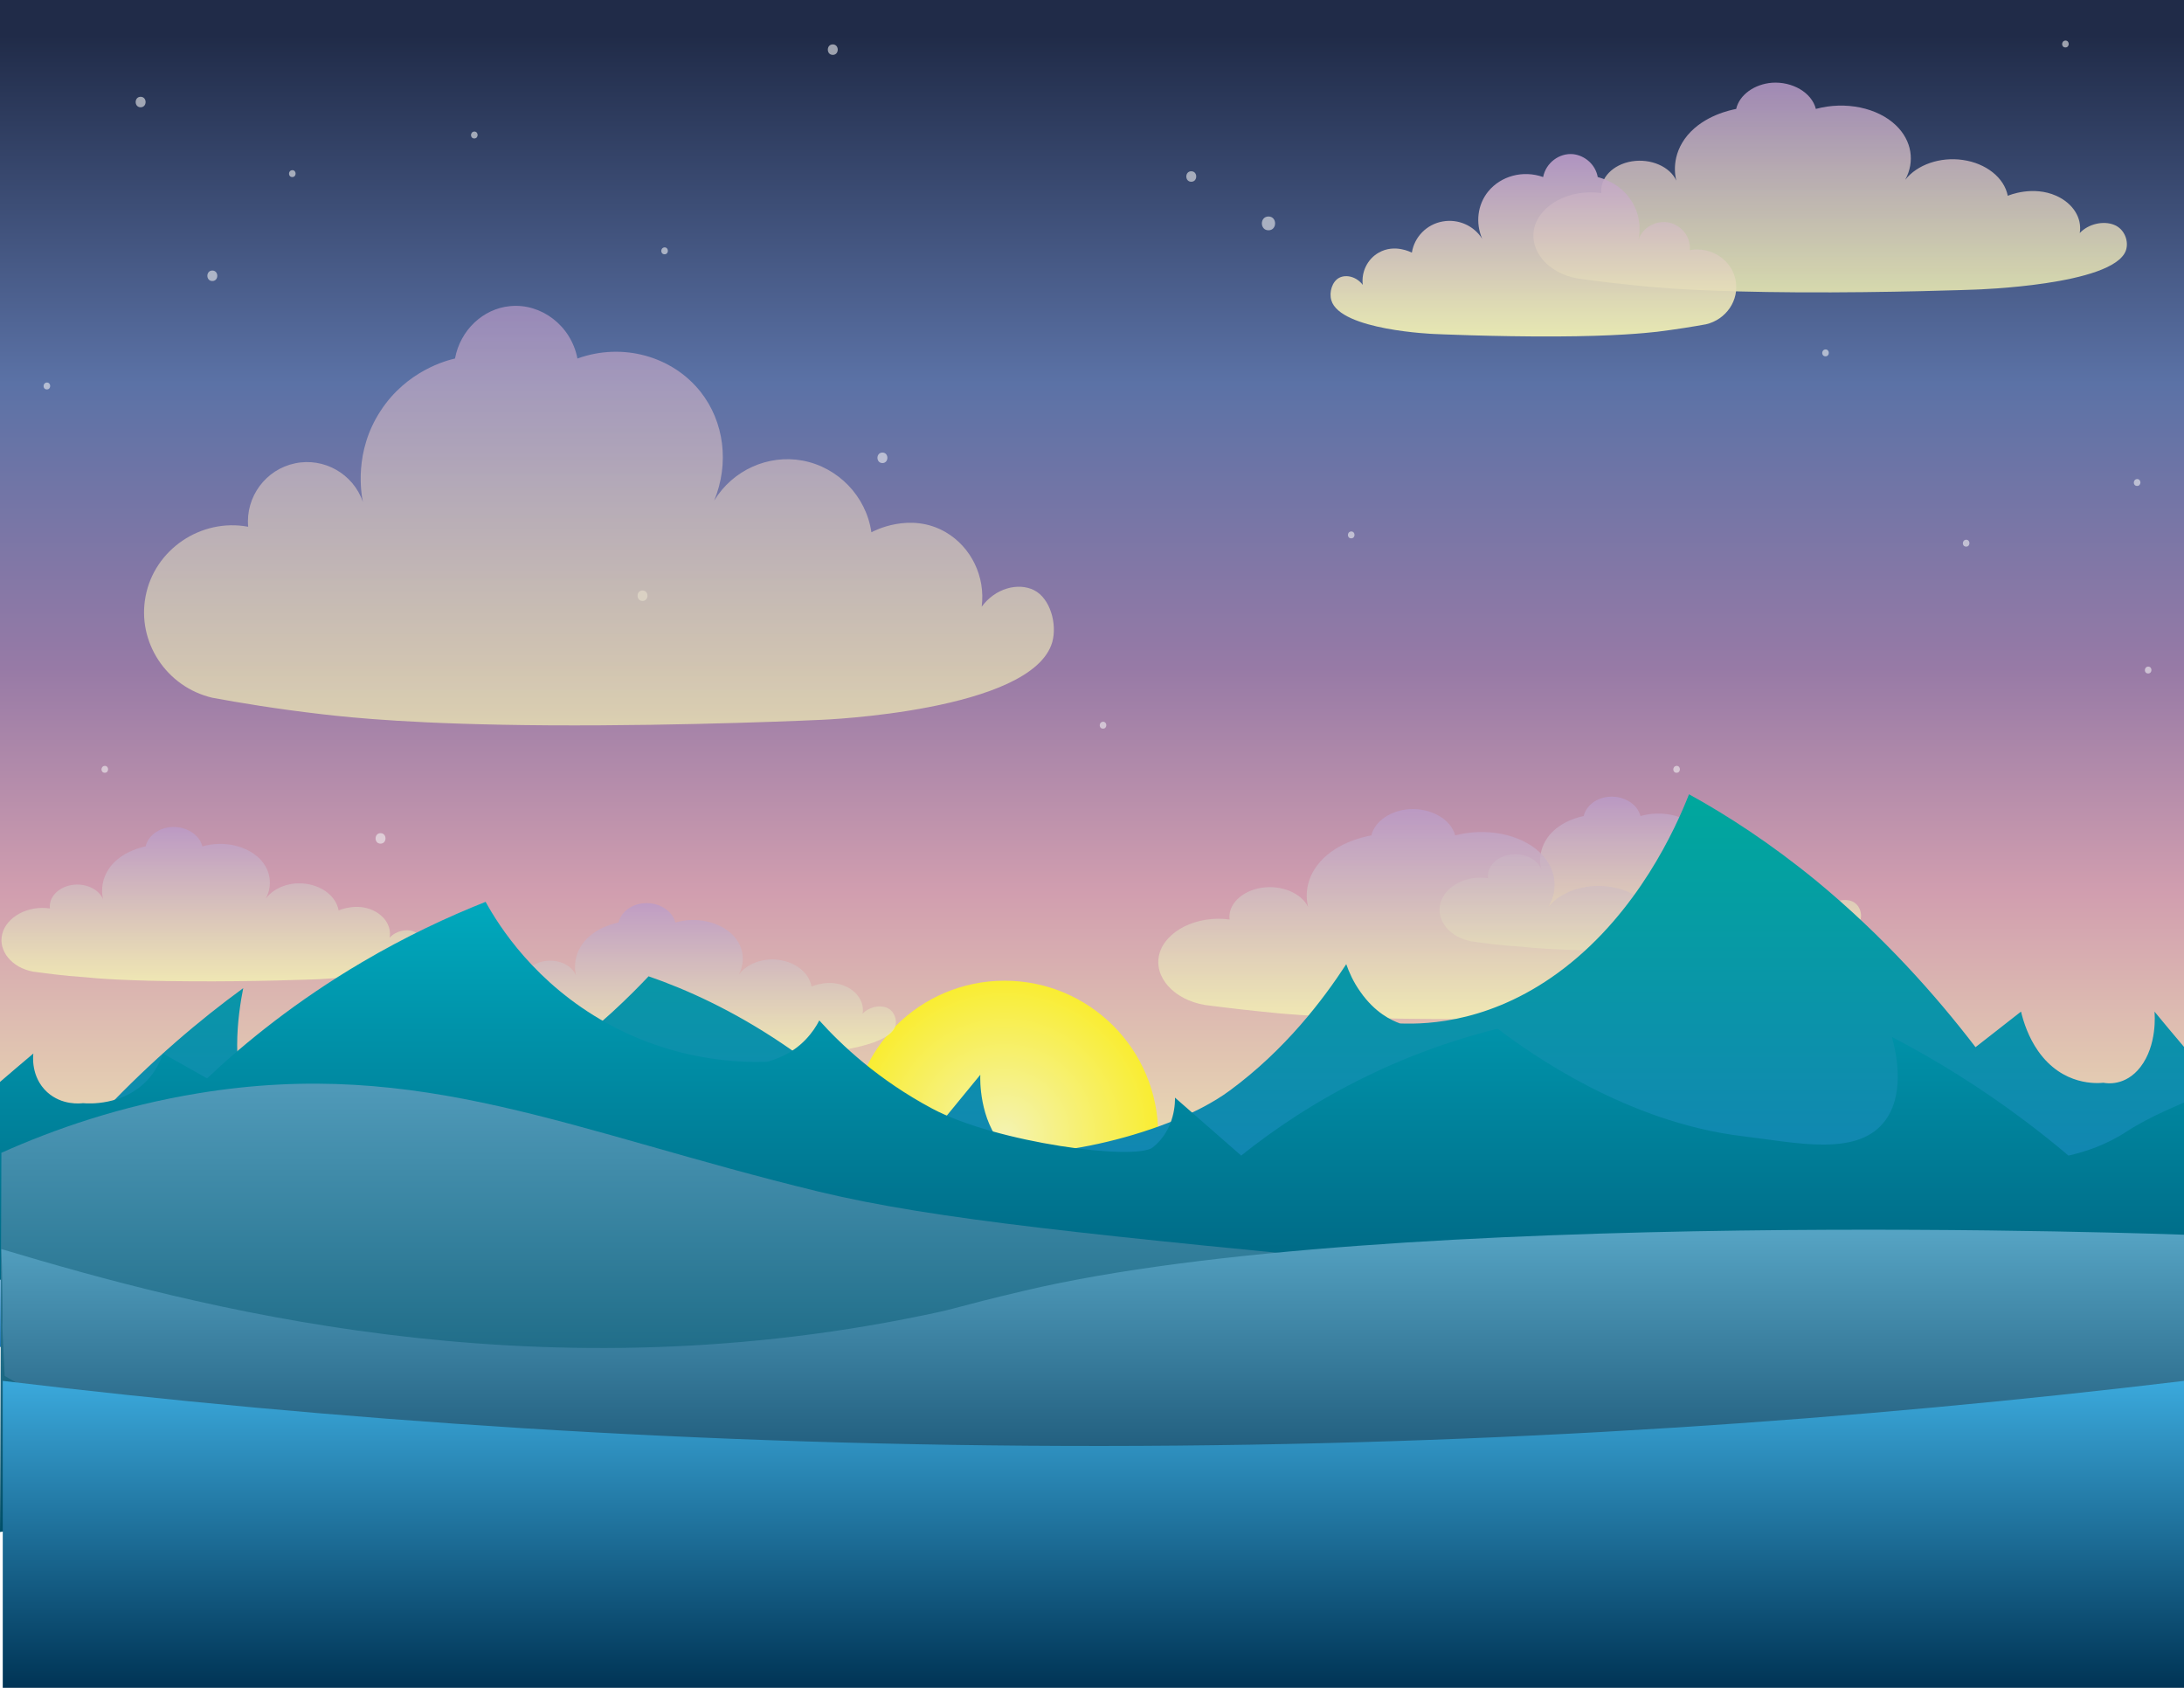 <?xml version="1.0" encoding="UTF-8"?>
<svg enable-background="new 0 0 792 612" version="1.1" viewBox="0 0 792 612" xml:space="preserve" xmlns="http://www.w3.org/2000/svg">
<style type="text/css">
	.st0{fill:url(#t);}
	.st1{opacity:0.59;}
	.st2{fill:#F1F2F2;}
	.st3{fill:url(#u);}
	.st4{opacity:0.68;fill:url(#v);}
	.st5{opacity:0.82;fill:url(#w);}
	.st6{opacity:0.92;fill:url(#x);}
	.st7{opacity:0.79;fill:url(#y);}
	.st8{opacity:0.79;fill:url(#z);}
	.st9{opacity:0.79;fill:url(#aa);}
	.st10{opacity:0.79;fill:url(#ab);}
	.st11{fill:url(#o);}
	.st12{fill:url(#p);}
	.st13{fill:url(#q);}
	.st14{fill:url(#r);}
	.st15{fill:url(#s);}
	.st16{fill:url(#SVGID_15_);}
	.st17{fill:url(#SVGID_16_);}
	.st18{opacity:0.68;fill:url(#SVGID_17_);}
	.st19{opacity:0.82;fill:url(#SVGID_18_);}
	.st20{opacity:0.92;fill:url(#SVGID_19_);}
	.st21{opacity:0.79;fill:url(#SVGID_20_);}
	.st22{opacity:0.79;fill:url(#SVGID_21_);}
	.st23{opacity:0.79;fill:url(#SVGID_22_);}
	.st24{opacity:0.79;fill:url(#SVGID_23_);}
	.st25{fill:url(#SVGID_24_);}
	.st26{fill:url(#SVGID_25_);}
	.st27{fill:url(#SVGID_26_);}
	.st28{fill:url(#SVGID_27_);}
	.st29{fill:url(#SVGID_28_);}
	.st30{fill:url(#SVGID_29_);}
	.st31{fill:url(#SVGID_30_);}
	.st32{opacity:0.68;fill:url(#SVGID_31_);}
	.st33{opacity:0.82;fill:url(#SVGID_32_);}
	.st34{opacity:0.92;fill:url(#SVGID_33_);}
	.st35{opacity:0.79;fill:url(#SVGID_34_);}
	.st36{opacity:0.79;fill:url(#SVGID_35_);}
	.st37{opacity:0.79;fill:url(#SVGID_36_);}
	.st38{opacity:0.79;fill:url(#SVGID_37_);}
	.st39{fill:url(#SVGID_38_);}
	.st40{fill:url(#SVGID_39_);}
	.st41{fill:url(#SVGID_40_);}
	.st42{fill:url(#SVGID_41_);}
	.st43{fill:url(#SVGID_42_);}
	.st44{fill:url(#SVGID_43_);}
	.st45{fill:url(#SVGID_44_);}
	.st46{opacity:0.68;fill:url(#SVGID_45_);}
	.st47{opacity:0.82;fill:url(#SVGID_46_);}
	.st48{opacity:0.92;fill:url(#SVGID_47_);}
	.st49{opacity:0.79;fill:url(#SVGID_48_);}
	.st50{opacity:0.79;fill:url(#SVGID_49_);}
	.st51{opacity:0.79;fill:url(#SVGID_50_);}
	.st52{opacity:0.79;fill:url(#SVGID_51_);}
	.st53{fill:url(#SVGID_52_);}
	.st54{fill:url(#SVGID_53_);}
	.st55{fill:url(#SVGID_54_);}
	.st56{fill:url(#SVGID_55_);}
	.st57{fill:url(#SVGID_56_);}
	.st58{fill:url(#SVGID_57_);}
	.st59{fill:url(#SVGID_58_);}
	.st60{opacity:0.68;fill:url(#SVGID_59_);}
	.st61{opacity:0.82;fill:url(#SVGID_60_);}
	.st62{opacity:0.92;fill:url(#SVGID_61_);}
	.st63{opacity:0.79;fill:url(#SVGID_62_);}
	.st64{opacity:0.79;fill:url(#SVGID_63_);}
	.st65{opacity:0.79;fill:url(#SVGID_64_);}
	.st66{opacity:0.79;fill:url(#SVGID_65_);}
	.st67{fill:url(#SVGID_66_);}
	.st68{fill:url(#SVGID_67_);}
	.st69{fill:url(#SVGID_68_);}
	.st70{fill:url(#SVGID_69_);}
	.st71{fill:url(#SVGID_70_);}
</style>
		<linearGradient id="t" x1="396" x2="396" y1="-9.0949e-13" y2="456" gradientUnits="userSpaceOnUse">
			<stop stop-color="#202B48" offset=".028"/>
			<stop stop-color="#5B72A6" offset=".305"/>
			<stop stop-color="#977AA6" offset=".531"/>
			<stop stop-color="#D19EAF" offset=".71"/>
			<stop stop-color="#F4F3B4" offset=".995"/>
		</linearGradient>
		<rect class="st0" width="792" height="456"/>
		<g class="st1">
					<path class="st2" d="m302 19.9c2.4 0 2.4-3.8 0-3.8s-2.4 3.8 0 3.8z"/>
					<path class="st2" d="m460 83.5c3.2 0 3.2-5 0-5s-3.2 5 0 5z"/>
					<path class="st2" d="m172 50.2c1.6 0 1.6-2.5 0-2.5-1.6 0.1-1.6 2.5 0 2.5z"/>
					<path class="st2" d="m241 92.2c1.6 0 1.6-2.5 0-2.5-1.6 0.1-1.6 2.5 0 2.5z"/>
					<path class="st2" d="m400 264.2c1.6 0 1.6-2.5 0-2.5-1.6 0.1-1.6 2.5 0 2.5z"/>
					<path class="st2" d="m490 195.2c1.6 0 1.6-2.5 0-2.5-1.6 0.1-1.6 2.5 0 2.5z"/>
					<path class="st2" d="m608 280.2c1.6 0 1.6-2.5 0-2.5-1.6 0.1-1.6 2.5 0 2.5z"/>
					<path class="st2" d="m713 198.2c1.6 0 1.6-2.5 0-2.5-1.6 0.1-1.6 2.5 0 2.5z"/>
					<path class="st2" d="m775 176.2c1.6 0 1.6-2.5 0-2.5-1.6 0.1-1.6 2.5 0 2.5z"/>
					<path class="st2" d="m779 244.2c1.6 0 1.6-2.5 0-2.5-1.6 0.1-1.6 2.5 0 2.5z"/>
					<path class="st2" d="m662 129.2c1.6 0 1.6-2.5 0-2.5-1.6 0.1-1.6 2.5 0 2.5z"/>
					<path class="st2" d="m749 17.2c1.6 0 1.6-2.5 0-2.5-1.6 0.1-1.6 2.5 0 2.5z"/>
					<path class="st2" d="m38 280.2c1.6 0 1.6-2.5 0-2.5-1.6 0.1-1.6 2.5 0 2.5z"/>
					<path class="st2" d="m17 141.2c1.6 0 1.6-2.5 0-2.5-1.6 0.1-1.6 2.5 0 2.5z"/>
					<path class="st2" d="m106 64.2c1.6 0 1.6-2.5 0-2.5-1.6 0.1-1.6 2.5 0 2.5z"/>
					<path class="st2" d="m51 38.9c2.4 0 2.4-3.8 0-3.8s-2.4 3.8 0 3.8z"/>
					<path class="st2" d="m77 101.9c2.4 0 2.4-3.8 0-3.8s-2.4 3.8 0 3.8z"/>
					<path class="st2" d="m432 65.9c2.4 0 2.4-3.8 0-3.8s-2.4 3.8 0 3.8z"/>
					<path class="st2" d="m320 167.9c2.4 0 2.4-3.8 0-3.8s-2.4 3.8 0 3.8z"/>
					<path class="st2" d="m138 305.9c2.4 0 2.4-3.8 0-3.8s-2.4 3.8 0 3.8z"/>
					<path class="st2" d="m233 217.9c2.4 0 2.4-3.8 0-3.8s-2.4 3.8 0 3.8z"/>
		</g>
		<radialGradient id="u" cx="364.35" cy="411.29" r="55.708" gradientUnits="userSpaceOnUse">
			<stop stop-color="#F4F3B0" offset=".01"/>
			<stop stop-color="#F9ED32" offset="1"/>
		</radialGradient>
		<circle class="st3" cx="364.3" cy="411.3" r="55.7"/>
		<linearGradient id="v" x1="217.2" x2="217.2" y1="110.9" y2="263.03" gradientUnits="userSpaceOnUse">
			<stop stop-color="#BA9BC9" offset="0"/>
			<stop stop-color="#F4F3B4" offset=".995"/>
		</linearGradient>
		<path class="st4" d="m77 253c-16.7-3.9-27.4-20.3-24.2-36.8 3.2-16.9 20-28.4 37.2-25.2-1-10.9 6.4-20.8 17-23 10.5-2.2 21.1 3.8 24.6 14-0.6-3-3.3-18.2 6.4-33 9.4-14.5 23.9-18.3 27-19 1.9-10.3 10.2-18.1 20-19 11.2-1.1 22.1 7 24.4 19 16.3-5.9 34.3-0.9 44.6 12 8.7 11 10.5 26.1 5 39.5 6.7-11 19.5-16.8 32-14.5 12.9 2.4 23.1 12.9 25 26 0.6-0.3 14-7.6 27 0 9.2 5.4 14.4 16.1 13 27 4.9-6.7 13.2-8.9 19-6 5.9 3 8.4 12.3 6.6 18.8-7.2 25.2-83.6 28.2-83.6 28.2s-48.4 2.3-99 2c-47.8-0.3-71.7-2.8-82-4-16.5-1.9-30.3-4.2-40-6z"/>
		<linearGradient id="w" x1="663.58" x2="663.58" y1="29.904" y2="105.97" gradientUnits="userSpaceOnUse">
			<stop stop-color="#BA9BC9" offset="0"/>
			<stop stop-color="#F4F3B4" offset=".995"/>
		</linearGradient>
		<path class="st5" d="m572.2 101c-10.9-1.9-17.8-10.2-15.8-18.4 2.1-8.5 13-14.2 24.3-12.6-0.6-5.4 4.2-10.4 11.1-11.5 6.8-1.1 13.8 1.9 16.1 7-0.4-1.5-2.1-9.1 4.1-16.5 6.1-7.2 15.6-9.1 17.6-9.5 1.2-5.2 6.7-9 13-9.5 7.3-0.5 14.4 3.5 15.9 9.5 10.6-2.9 22.4-0.5 29.1 6 5.7 5.5 6.9 13.1 3.3 19.7 4.3-5.5 12.7-8.4 20.9-7.2 8.4 1.2 15 6.4 16.3 13 0.4-0.2 9.1-3.8 17.6 0 6 2.7 9.4 8 8.5 13.5 3.2-3.4 8.6-4.5 12.4-3 3.9 1.5 5.5 6.1 4.3 9.4-4.7 12.6-54.5 14.1-54.5 14.1s-31.6 1.2-64.6 1c-31.2-0.2-46.8-1.4-53.5-2-10.8-1-19.8-2.1-26.1-3z"/>
			<linearGradient id="x" x1="267.39" x2="267.39" y1="55.904" y2="122" gradientTransform="matrix(-1.14 0 0 1 860.91 0)" gradientUnits="userSpaceOnUse">
			<stop stop-color="#BA9BC9" offset="0"/>
			<stop stop-color="#F4F3B4" offset=".995"/>
		</linearGradient>
		<path class="st6" d="m618.6 117.6c7.4-1.7 12.2-8.8 10.8-16-1.4-7.4-8.9-12.3-16.6-10.9 0.4-4.7-2.9-9-7.6-10-4.7-0.9-9.4 1.7-11 6.1 0.3-1.3 1.5-7.9-2.8-14.3-4.2-6.3-10.7-7.9-12-8.3-0.8-4.5-4.6-7.8-8.9-8.3-5-0.5-9.9 3.1-10.9 8.3-7.3-2.6-15.3-0.4-19.9 5.2-3.9 4.8-4.7 11.4-2.2 17.2-3-4.8-8.7-7.3-14.3-6.3-5.8 1-10.3 5.6-11.2 11.3-0.3-0.1-6.2-3.3-12 0-4.1 2.3-6.4 7-5.8 11.7-2.2-2.9-5.9-3.9-8.5-2.6s-3.8 5.3-2.9 8.2c3.2 10.9 37.3 12.2 37.3 12.2s21.6 1 44.2 0.9c21.3-0.1 32-1.2 36.6-1.7 7.2-0.9 13.3-1.9 17.7-2.7z"/>
		<linearGradient id="y" x1="248.47" x2="248.47" y1="327.57" y2="383.6" gradientUnits="userSpaceOnUse">
			<stop stop-color="#BA9BC9" offset="0"/>
			<stop stop-color="#F4F3B4" offset=".995"/>
		</linearGradient>
		<path class="st7" d="m183.5 379.9c-7.7-1.4-12.7-7.5-11.2-13.6 1.5-6.2 9.3-10.5 17.3-9.3-0.5-4 3-7.7 7.9-8.5s9.8 1.4 11.4 5.2c-0.3-1.1-1.5-6.7 2.9-12.2 4.4-5.3 11.1-6.7 12.5-7 0.9-3.8 4.7-6.7 9.3-7 5.2-0.4 10.2 2.6 11.3 7 7.6-2.2 15.9-0.3 20.7 4.4 4 4 4.9 9.6 2.3 14.5 3.1-4.1 9-6.2 14.8-5.3 6 0.9 10.7 4.7 11.6 9.6 0.3-0.1 6.5-2.8 12.5 0 4.3 2 6.7 5.9 6 9.9 2.3-2.5 6.1-3.3 8.8-2.2s3.9 4.5 3 6.9c-3.3 9.3-38.7 10.4-38.7 10.4s-22.5 0.9-45.9 0.7c-22.2-0.1-33.3-1-38-1.5-7.6-0.5-14-1.3-18.5-2z"/>
		<linearGradient id="z" x1="77" x2="77" y1="299.93" y2="355.96" gradientUnits="userSpaceOnUse">
			<stop stop-color="#BA9BC9" offset="0"/>
			<stop stop-color="#F4F3B4" offset=".995"/>
		</linearGradient>
		<path class="st8" d="m12 352.3c-7.7-1.4-12.7-7.5-11.2-13.6 1.5-6.2 9.3-10.5 17.3-9.3-0.5-4 3-7.7 7.9-8.5s9.8 1.4 11.4 5.2c-0.3-1.1-1.5-6.7 2.9-12.2 4.4-5.3 11.1-6.7 12.5-7 0.9-3.8 4.7-6.7 9.3-7 5.2-0.4 10.2 2.6 11.3 7 7.6-2.2 15.9-0.3 20.7 4.4 4 4 4.9 9.6 2.3 14.5 3.1-4.1 9-6.2 14.8-5.3 6 0.9 10.7 4.7 11.6 9.6 0.3-0.1 6.5-2.8 12.5 0 4.3 2 6.7 5.9 6 9.9 2.3-2.5 6.1-3.3 8.8-2.2s3.9 4.5 3 6.9c-3.3 9.3-38.7 10.4-38.7 10.4s-22.5 0.9-45.9 0.7c-22.2-0.1-33.3-1-38-1.5-7.6-0.5-14-1.4-18.5-2z"/>
		<linearGradient id="aa" x1="598.53" x2="598.53" y1="288.97" y2="345" gradientUnits="userSpaceOnUse">
			<stop stop-color="#BA9BC9" offset="0"/>
			<stop stop-color="#F4F3B4" offset=".995"/>
		</linearGradient>
		<path class="st9" d="m533.5 341.3c-7.7-1.4-12.7-7.5-11.2-13.6 1.5-6.2 9.3-10.5 17.3-9.3-0.5-4 3-7.7 7.9-8.5s9.8 1.4 11.4 5.2c-0.3-1.1-1.5-6.7 2.9-12.2 4.4-5.3 11.1-6.7 12.5-7 0.9-3.8 4.7-6.7 9.3-7 5.2-0.4 10.2 2.6 11.3 7 7.6-2.2 15.9-0.3 20.7 4.4 4 4 4.9 9.6 2.3 14.5 3.1-4.1 9-6.2 14.8-5.3 6 0.9 10.7 4.7 11.6 9.6 0.3-0.1 6.5-2.8 12.5 0 4.3 2 6.7 5.9 6 9.9 2.3-2.5 6.1-3.3 8.8-2.2s3.9 4.5 3 6.9c-3.3 9.3-38.7 10.4-38.7 10.4s-22.5 0.9-45.9 0.7c-22.2-0.1-33.3-1-38-1.5-7.6-0.5-13.9-1.3-18.5-2z"/>
		<linearGradient id="ab" x1="532.94" x2="532.94" y1="293.32" y2="369.39" gradientUnits="userSpaceOnUse">
			<stop stop-color="#BA9BC9" offset="0"/>
			<stop stop-color="#F4F3B4" offset=".995"/>
		</linearGradient>
		<path class="st10" d="m437 364.4c-11.4-1.9-18.7-10.2-16.6-18.4 2.2-8.5 13.7-14.2 25.5-12.6-0.7-5.4 4.4-10.4 11.6-11.5s14.4 1.9 16.9 7c-0.4-1.5-2.2-9.1 4.4-16.5 6.4-7.2 16.4-9.1 18.5-9.5 1.3-5.2 7-9 13.7-9.5 7.7-0.5 15.1 3.5 16.7 9.5 11.2-2.9 23.5-0.5 30.5 6 5.9 5.5 7.2 13.1 3.4 19.8 4.6-5.5 13.3-8.4 21.9-7.2 8.9 1.2 15.8 6.4 17.1 13 0.4-0.2 9.6-3.8 18.5 0 6.3 2.7 9.8 8 8.9 13.5 3.4-3.4 9.1-4.5 13-3 4.1 1.5 5.8 6.1 4.5 9.4-4.9 12.6-57.1 14.1-57.2 14.1 0 0-33.1 1.2-67.7 1-32.7-0.2-49.1-1.4-56.1-2-11.4-1.1-20.8-2.2-27.5-3.1z"/>
			<linearGradient id="o" x1="399.86" x2="399.86" y1="288" y2="488.37" gradientTransform="matrix(-1 0 0 1 795.86 0)" gradientUnits="userSpaceOnUse">
			<stop stop-color="#00A79D" offset=".01"/>
			<stop stop-color="#1B75BC" offset="1"/>
		</linearGradient>
		<path class="st11" d="m792 379.6c-3.6-4.3-7.2-8.5-10.7-12.8 0.1 1 1 12.2-5.1 20.1-5.5 7.1-12.4 5.9-13.4 5.7-2.1 0.2-14.7 1.3-23.7-11.5-3.5-5-5.3-10.5-6.2-14.3l-16.5 12.9c-14.4-18.8-33.5-40.3-57.6-60.2-16.6-13.6-32.3-23.8-46.3-31.5-5 12.7-18.5 42.4-45.2 63-25.4 19.6-49.2 20.5-59.6 20.1-3.1-1.1-9.1-3.9-14.4-11.5-2.5-3.5-4.1-7.1-5.1-10-8.4 12.9-22.1 31-42.2 45.8-24 17.8-75.9 27.1-82.3 20.1-8.6-9.6-8.3-24.2-8.2-25.8-8.2 10-16.5 20.1-24.7 30.1-11.7-13.1-27.4-28.2-47.3-41.5-18-12.1-34.7-19.6-48.3-24.3-11.8 12.5-48.1 48.7-91.5 55.9-19.7 3.3-42.1 10.5-52.4-7.2-8.1-13.7-5-34.9-3.1-44.4-15.9 11.6-33 26.1-50.4 44.4-5.4 5.7-10.6 11.5-15.4 17.2-5.9-1.8-22-12.7-22-12.7l-0.4 81.2s525.6-2.8 792-4.2"/>
		<linearGradient id="p" x1="396" x2="396" y1="327" y2="466.99" gradientUnits="userSpaceOnUse">
			<stop stop-color="#00A9BD" offset="0"/>
			<stop stop-color="#006582" offset="1"/>
		</linearGradient>
		<path class="st12" d="m0 392.3c4-3.4 8-6.9 12.1-10.3-0.1 0.7-1 8.5 5 14 5.4 4.9 12.1 4.1 13 4 2.1 0.2 14.3 0.9 23-8 3.4-3.5 5.1-7.3 6-10 5.3 3 10.7 6 16 9 14-13.2 32.6-28.2 56-42 16.1-9.5 31.4-16.6 45-22 4.9 8.9 18 29.6 44 44 24.7 13.7 47.8 14.3 58 14 3-0.8 8.9-2.7 14-8 2.4-2.5 4-5 5-7 8.1 9 21.5 21.6 41 32 23.3 12.4 73.8 19 80 14 8.3-6.7 8-16.9 8-18l24 21c11.4-9.1 26.7-19.7 46-29 17.5-8.5 33.7-13.7 47-17 11.5 8.7 46.8 34 89 39 19.2 2.3 40.9 7.4 51-5 7.8-9.6 4.8-24.3 3-31 15.5 8.1 32.1 18.2 49 31 5.3 4 10.3 8 15 12 5.8-1.3 13.5-3.7 21.4-8.9 8.4-5.5 20.5-10.2 20.6-10.4v67.3l-792.1-3"/>
		<linearGradient id="q" x1="396" x2="396" y1="392.86" y2="555.38" gradientUnits="userSpaceOnUse">
			<stop stop-color="#509AB9" offset="0"/>
			<stop stop-color="#004F68" offset="1"/>
		</linearGradient>
		<path class="st13" d="m0.5 418c19.2-8.6 43.3-17 71.5-21.6 80.5-13.2 135.5 14 225 35.7 42.3 10.2 100.2 15.8 216 27 123 11.9 279 20.6 279 20.6v38.4s-779.3 34.2-792 37.4c0.5-137.5 0-0.1 0.5-137.5z"/>
		<linearGradient id="r" x1="396.26" x2="396.26" y1="445.88" y2="578.61" gradientUnits="userSpaceOnUse">
			<stop stop-color="#56A4C4" offset="0"/>
			<stop stop-color="#003151" offset="1"/>
		</linearGradient>
		<path class="st14" d="m0.5 452.9c69.9 20.9 191.2 53.6 334 24.1 15.1-3.1 9.9-2.6 37-9 131.5-31.1 420.5-20.3 420.5-20.3s0 96.5 0 95.8-537.3 103.9-790.3-44.6c-1.6-33.2-0.2-3.2-1-39.9-0.1-1.8-0.1-3.9-0.2-6.1z"/>
		<linearGradient id="s" x1="396.5" x2="396.5" y1="500.7" y2="612.05" gradientUnits="userSpaceOnUse">
			<stop stop-color="#3BA9DC" offset="0"/>
			<stop stop-color="#003455" offset="1"/>
		</linearGradient>
		<path class="st15" d="m792 500.7c-116.6 14-248.1 23.5-392.2 23.6-146.7 0.1-280.5-9.4-398.8-23.6v111.4h791v-111.4z"/>
</svg>